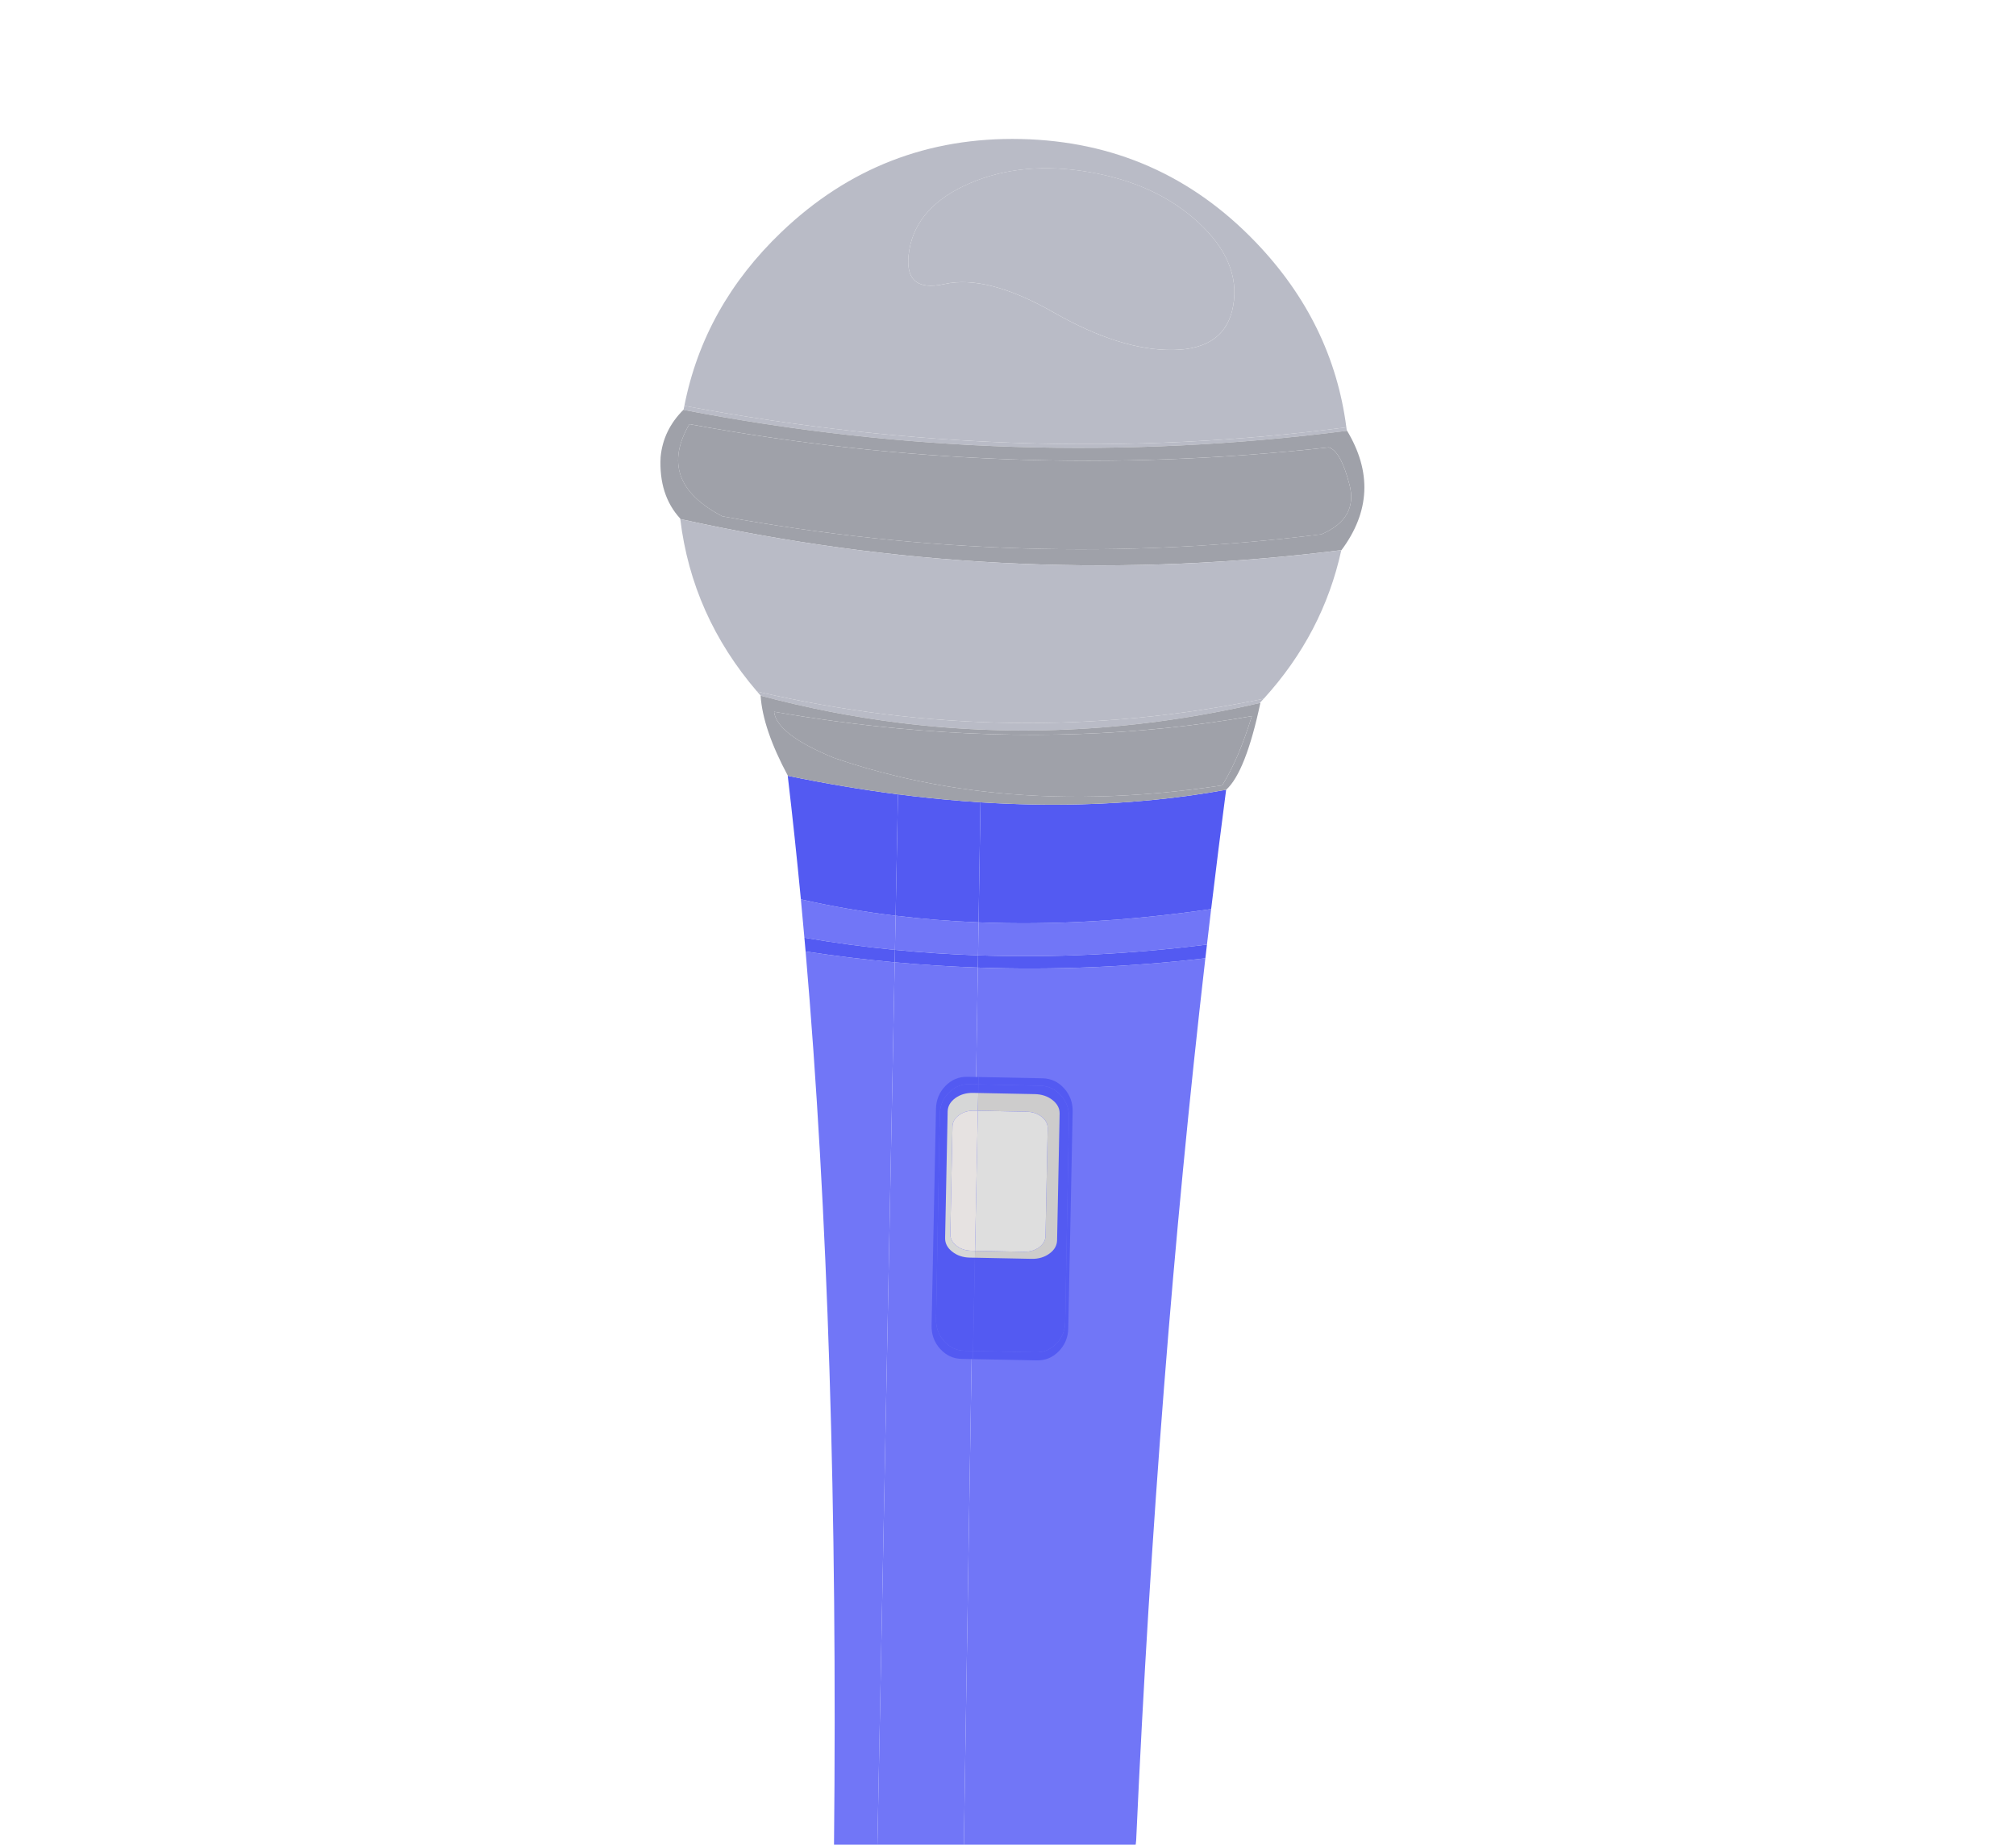 <svg width="153" height="140" viewBox="0 0 153 140" fill="none" xmlns="http://www.w3.org/2000/svg">
<path d="M91.478 72.729C85.688 73.4 79.933 73.635 74.212 73.434L73.094 143.477C74.135 143.537 75.257 143.575 76.462 143.59C79.586 143.766 82.262 143.301 84.488 142.195C85.544 141.821 86.124 140.98 86.227 139.669C87.293 116.179 89.043 93.866 91.478 72.729ZM91.6 71.688C91.705 70.788 91.811 69.89 91.917 68.994C85.754 69.893 79.87 70.229 74.266 70.003L74.227 72.506C79.894 72.703 85.685 72.43 91.6 71.688ZM67.903 73.036C65.642 72.829 63.388 72.554 61.14 72.21C62.835 91.861 63.553 114.54 63.294 140.247C63.658 141.202 64.74 141.953 66.54 142.499L67.903 73.036ZM60.781 68.257C60.872 69.218 60.96 70.188 61.047 71.166C63.317 71.556 65.608 71.864 67.92 72.091L67.971 69.5C65.516 69.202 63.119 68.788 60.781 68.257Z" fill="#7176F7"/>
<path d="M91.478 72.729C91.519 72.383 91.56 72.036 91.6 71.688C85.686 72.43 79.894 72.703 74.227 72.506L74.213 73.434C79.933 73.635 85.688 73.4 91.478 72.729M82.015 61.045C79.539 61.109 77.004 61.057 74.411 60.892L74.266 70.003C79.87 70.229 85.754 69.892 91.918 68.994C92.282 65.95 92.661 62.932 93.054 59.94C89.516 60.58 85.837 60.949 82.015 61.045ZM61.047 71.166C61.078 71.513 61.109 71.861 61.14 72.21C63.388 72.554 65.642 72.829 67.903 73.036L67.92 72.091C65.609 71.864 63.317 71.556 61.047 71.166ZM59.796 58.881C59.792 58.88 59.788 58.879 59.783 58.878C60.142 61.92 60.474 65.046 60.781 68.257C63.12 68.788 65.516 69.202 67.971 69.5L68.15 60.285C65.426 59.935 62.642 59.467 59.796 58.881L59.796 58.881Z" fill="#535AF2"/>
<path d="M66.54 142.498C68.15 142.986 70.335 143.312 73.094 143.475L74.213 73.433C72.103 73.359 70 73.227 67.903 73.035L66.54 142.498ZM67.971 69.499L67.92 72.089C70.005 72.293 72.107 72.431 74.227 72.504L74.266 70.002C72.126 69.915 70.027 69.748 67.971 69.499Z" fill="#7176F7"/>
<path d="M67.92 72.09L67.902 73.035C70 73.227 72.103 73.36 74.212 73.433L74.226 72.505C72.107 72.432 70.004 72.294 67.92 72.09ZM69.37 60.434C68.966 60.387 68.559 60.337 68.149 60.284L67.971 69.499C70.026 69.749 72.125 69.916 74.266 70.003L74.41 60.892C72.754 60.785 71.074 60.633 69.37 60.434L69.37 60.434Z" fill="#535AF2"/>
<path d="M95.608 53.354C95.709 53.246 95.808 53.139 95.905 53.032C83.188 55.657 70.372 55.474 57.457 52.483C57.548 52.59 57.641 52.696 57.736 52.802C61.233 53.733 64.743 54.417 68.263 54.855C77.307 55.981 86.422 55.48 95.608 53.354ZM102.212 32.696C102.21 32.68 102.208 32.664 102.206 32.647C102.197 32.575 102.188 32.503 102.179 32.43C85.905 34.565 69.158 34.021 51.937 30.799C51.918 30.895 51.899 30.99 51.881 31.086C51.88 31.094 51.879 31.101 51.878 31.108C68.542 34.319 85.32 34.848 102.212 32.696L102.212 32.696Z" fill="#B9BBC6"/>
<path d="M95.655 53.341C95.638 53.346 95.623 53.35 95.609 53.354C86.423 55.48 77.308 55.981 68.264 54.856C64.743 54.417 61.234 53.733 57.737 52.802C57.732 52.8 57.728 52.799 57.724 52.799C57.836 54.488 58.526 56.515 59.796 58.88C62.642 59.466 65.427 59.934 68.15 60.283C68.559 60.337 68.966 60.387 69.371 60.433C71.075 60.632 72.755 60.785 74.411 60.892C77.004 61.057 79.539 61.108 82.015 61.044C85.837 60.948 89.517 60.579 93.055 59.939C94.042 59.052 94.908 56.853 95.655 53.342M63.309 57.525C60.407 56.34 58.886 55.17 58.746 54.018C61.959 54.575 65.128 54.999 68.254 55.29C77.552 56.155 86.469 55.842 95.004 54.35C94.351 56.489 93.602 58.241 92.758 59.606C86.282 60.582 80.172 60.727 74.425 60.04C72.292 59.785 70.21 59.416 68.179 58.934C66.522 58.539 64.899 58.07 63.309 57.525M102.206 32.647C102.208 32.664 102.21 32.68 102.212 32.696C85.32 34.848 68.542 34.319 51.878 31.108C51.88 31.101 51.88 31.094 51.881 31.087C50.846 32.113 50.263 33.316 50.135 34.695C50.037 36.616 50.533 38.169 51.623 39.356C51.625 39.368 51.627 39.381 51.628 39.394C51.645 39.398 51.66 39.401 51.676 39.404C67.836 42.975 84.056 43.817 100.337 41.929C100.333 41.932 100.33 41.936 100.327 41.941L100.35 41.926C100.82 41.872 101.291 41.815 101.762 41.756C101.773 41.754 101.784 41.752 101.795 41.751C101.793 41.76 101.791 41.768 101.79 41.777C103.984 38.846 104.123 35.802 102.206 32.647M100.848 33.951C101.452 34.135 101.976 35.08 102.419 36.785C102.86 38.49 102.15 39.745 100.29 40.548C85.28 42.432 70.122 41.977 54.817 39.182C51.453 37.426 50.621 35.096 52.322 32.189C68.497 35.161 84.672 35.749 100.848 33.952L100.848 33.951Z" fill="#9FA1A9"/>
<path d="M58.746 54.019C58.885 55.172 60.406 56.341 63.309 57.526C64.898 58.071 66.521 58.541 68.178 58.935C70.209 59.417 72.291 59.786 74.424 60.042C80.171 60.728 86.282 60.583 92.757 59.607C93.602 58.242 94.35 56.49 95.003 54.352C86.468 55.843 77.551 56.156 68.253 55.291C65.127 55.001 61.958 54.577 58.745 54.019M102.418 36.787C101.975 35.081 101.451 34.136 100.847 33.953C84.671 35.75 68.496 35.163 52.321 32.191C50.62 35.097 51.452 37.428 54.816 39.183C70.121 41.978 85.279 42.434 100.289 40.55C102.149 39.746 102.859 38.492 102.418 36.787L102.418 36.787Z" fill="#9FA1A9"/>
<path d="M102.179 32.432C101.491 27.139 99.207 22.466 95.328 18.412C90.463 13.327 84.513 10.706 77.479 10.551C70.445 10.396 64.385 12.751 59.3 17.617C55.381 21.366 52.927 25.761 51.938 30.801C69.158 34.023 85.905 34.566 102.179 32.432ZM71.688 21.558C69.524 22.039 68.632 21.174 69.012 18.962C69.391 16.751 70.916 15.069 73.586 13.916C76.254 12.764 79.284 12.479 82.678 13.063C86.073 13.645 88.836 14.925 90.968 16.902C93.099 18.878 93.975 20.972 93.596 23.183C93.215 25.395 91.698 26.521 89.044 26.561C86.39 26.601 83.374 25.657 79.997 23.729C76.621 21.8 73.852 21.076 71.688 21.558M100.35 41.928L100.327 41.943C100.33 41.938 100.333 41.934 100.337 41.931C84.056 43.819 67.836 42.977 51.676 39.405C51.66 39.402 51.644 39.399 51.628 39.396C52.219 44.283 54.163 48.646 57.458 52.485C70.373 55.476 83.189 55.659 95.905 53.033C98.906 49.74 100.867 45.989 101.79 41.779C101.791 41.77 101.793 41.761 101.795 41.752C101.784 41.754 101.773 41.755 101.762 41.758C101.291 41.817 100.82 41.873 100.35 41.927L100.35 41.928Z" fill="#B9BBC6"/>
<path d="M69.012 18.959C68.632 21.171 69.524 22.036 71.688 21.555C73.851 21.074 76.621 21.798 79.997 23.727C83.374 25.655 86.389 26.599 89.043 26.558C91.698 26.518 93.215 25.392 93.595 23.18C93.974 20.969 93.098 18.875 90.967 16.9C88.836 14.923 86.073 13.643 82.678 13.06C79.284 12.477 76.253 12.761 73.586 13.913C70.916 15.066 69.391 16.748 69.012 18.959L69.012 18.959Z" fill="#B9BBC6"/>
<path d="M73.848 102.528L73.836 103.149L78.692 103.245C79.337 103.259 79.891 103.027 80.356 102.552C80.822 102.075 81.061 101.494 81.074 100.808L81.406 84.369C81.42 83.683 81.204 83.094 80.758 82.6C80.313 82.105 79.768 81.85 79.124 81.837L74.263 81.74L74.252 82.298L78.963 82.401C79.572 82.415 80.087 82.656 80.509 83.126C80.932 83.593 81.137 84.151 81.125 84.799L80.84 100.334C80.83 100.981 80.605 101.53 80.166 101.98C79.727 102.429 79.204 102.646 78.595 102.633L73.848 102.528L73.848 102.528Z" fill="#535AF2"/>
<path d="M71.656 101.792C71.234 101.325 71.028 100.767 71.04 100.119L71.323 84.582C71.334 83.935 71.559 83.387 71.998 82.936C72.436 82.488 72.96 82.27 73.569 82.284L74.252 82.299L74.263 81.741L73.415 81.725C72.771 81.711 72.216 81.942 71.751 82.418C71.286 82.895 71.047 83.476 71.034 84.162L70.701 100.601C70.688 101.287 70.904 101.876 71.35 102.37C71.795 102.865 72.34 103.119 72.984 103.133L73.836 103.15L73.848 102.529L73.201 102.515C72.592 102.501 72.077 102.261 71.656 101.792L71.656 101.792Z" fill="#535AF2"/>
<path d="M80.51 83.127C80.087 82.658 79.572 82.416 78.963 82.403L74.252 82.299L73.849 102.53L78.595 102.634C79.204 102.648 79.728 102.43 80.166 101.982C80.605 101.531 80.83 100.983 80.841 100.335L81.126 84.8C81.137 84.152 80.932 83.594 80.51 83.127L80.51 83.127Z" fill="#535AF2"/>
<path d="M71.039 100.118C71.028 100.766 71.233 101.324 71.655 101.791C72.077 102.26 72.592 102.501 73.2 102.514L73.847 102.528L74.251 82.298L73.569 82.283C72.96 82.269 72.436 82.487 71.997 82.935C71.558 83.386 71.334 83.934 71.323 84.582L71.039 100.118L71.039 100.118Z" fill="#535AF2"/>
<path d="M74.212 84.3L74.239 82.953L73.863 82.945C73.334 82.934 72.88 83.066 72.502 83.34C72.123 83.617 71.929 83.956 71.92 84.356L71.727 93.957C71.719 94.358 71.899 94.704 72.266 94.993C72.633 95.286 73.081 95.437 73.609 95.447L73.989 95.454L73.999 94.929L73.724 94.924C73.274 94.916 72.893 94.787 72.582 94.538C72.27 94.292 72.117 93.999 72.124 93.658L72.287 85.495C72.295 85.155 72.46 84.867 72.782 84.632C73.105 84.399 73.49 84.286 73.939 84.295L74.212 84.3L74.212 84.3Z" fill="#D6D7D7"/>
<path d="M77.912 84.374C78.361 84.383 78.742 84.511 79.056 84.758C79.368 85.006 79.52 85.299 79.512 85.639L79.348 93.802C79.341 94.142 79.177 94.43 78.855 94.664C78.533 94.9 78.148 95.012 77.7 95.002L73.999 94.928L73.989 95.453L78.286 95.539C78.813 95.551 79.265 95.418 79.644 95.141C80.024 94.866 80.217 94.528 80.225 94.127L80.418 84.526C80.427 84.126 80.248 83.78 79.881 83.489C79.513 83.199 79.065 83.049 78.537 83.038L74.239 82.952L74.212 84.299L77.912 84.374L77.912 84.374Z" fill="#CDCCCC"/>
<path d="M74.212 84.3L73.939 84.295C73.49 84.286 73.105 84.398 72.782 84.632C72.46 84.867 72.295 85.154 72.287 85.494L72.124 93.658C72.117 93.999 72.27 94.292 72.581 94.537C72.893 94.787 73.274 94.915 73.724 94.923L73.999 94.928L74.212 84.299L74.212 84.3Z" fill="#E6E2E1"/>
<path d="M79.055 84.76C78.742 84.512 78.361 84.384 77.912 84.375L74.211 84.3L73.999 94.929L77.699 95.004C78.147 95.014 78.532 94.901 78.855 94.666C79.176 94.431 79.341 94.144 79.347 93.803L79.512 85.641C79.519 85.301 79.367 85.007 79.055 84.76L79.055 84.76Z" fill="#DEDEDE"/>
</svg>
